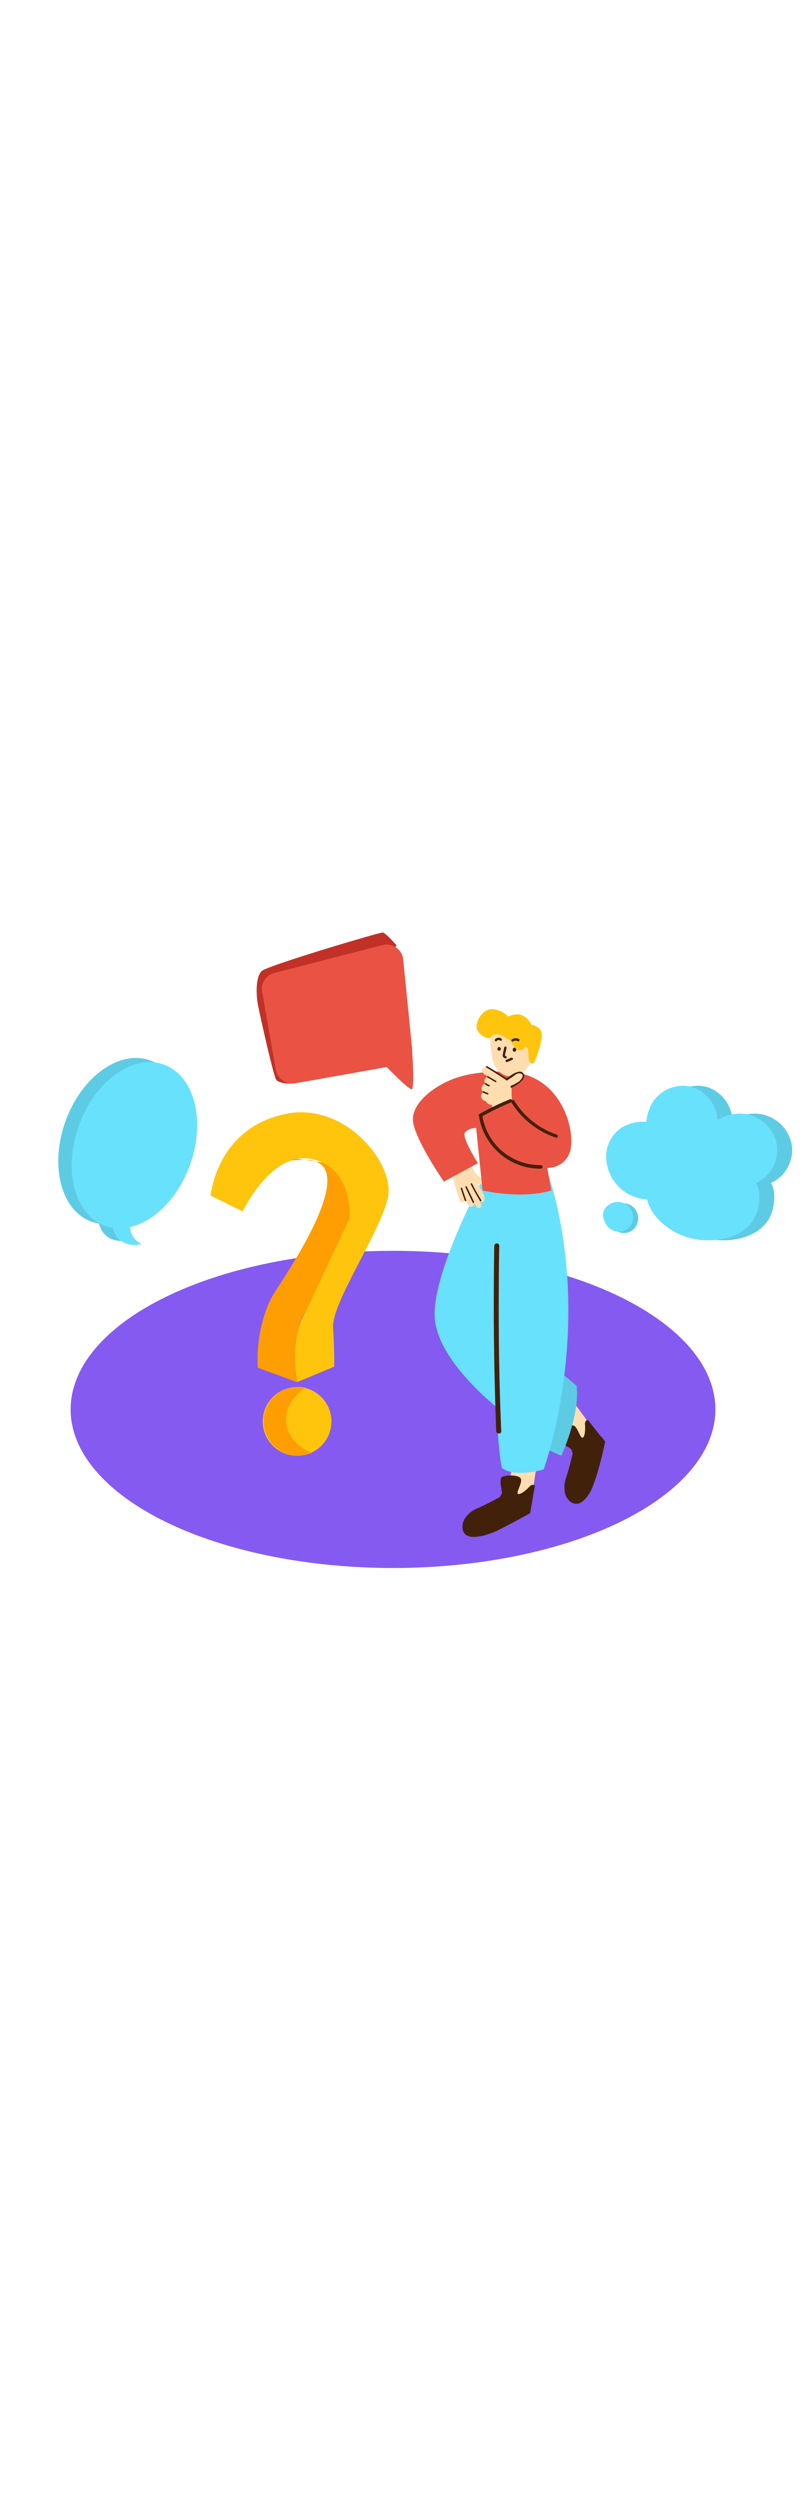 <svg version="1.1" id="Layer_1" xmlns="http://www.w3.org/2000/svg" xmlns:xlink="http://www.w3.org/1999/xlink" x="0px" y="0px" viewBox="0 0 500 500" style="width: 162px;" xml:space="preserve" data-imageid="question-70-283da" imageName="Question" class="illustrations_image">
<style type="text/css">
	.st0_question-70-283da{fill:#855AF1;}
	.st1_question-70-283da{fill:url(#SVGID_1_);}
	.st2_question-70-283da{fill:url(#SVGID_00000137811919128012479810000015600801768037905813_);}
	.st3_question-70-283da{fill:#FF9E03;}
	.st4_question-70-283da{fill:#FFC50C;}
	.st5_question-70-283da{fill:#68E1FD;}
	.st6_question-70-283da{opacity:0.1;}
	.st7_question-70-283da{opacity:0.1;enable-background:new    ;}
	.st8_question-70-283da{fill:#C13127;}
	.st9_question-70-283da{fill:#EA5343;}
	.st10_question-70-283da{fill:#FFDDB0;}
	.st11_question-70-283da{fill:#42210B;}
</style>
<ellipse id="Base_question-70-283da" class="st0_question-70-283da" cx="242.6" cy="348.4" rx="199" ry="97.9"/>
<g id="Shadow_question-70-283da">
	
		<linearGradient id="SVGID_1_-question-70-283da" gradientUnits="userSpaceOnUse" x1="352.442" y1="-3515.556" x2="254.712" y2="-3465.056" gradientTransform="matrix(1 0 0 1 0 3908.15)">
		<stop offset="0" style="stop-color:#743EE0"/>
		<stop offset="0.99" style="stop-color:#855AF1"/>
	</linearGradient>
	<path class="st1_question-70-283da" d="M235.6,432.2l84.3-31.6l34.9-3.4l3.8,1.9l1.2,5.8l-62,36.6C297.7,441.6,256.7,448,235.6,432.2z"/>
	
		<linearGradient id="SVGID_00000176722526040829427160000013729561982748435350_-question-70-283da" gradientUnits="userSpaceOnUse" x1="190.857" y1="-3548.415" x2="93.127" y2="-3497.905" gradientTransform="matrix(1 0 0 1 0 3908.15)">
		<stop offset="0" style="stop-color:#743EE0"/>
		<stop offset="0.99" style="stop-color:#855AF1"/>
	</linearGradient>
	<path style="fill:url(#SVGID_00000176722526040829427160000013729561982748435350_);" d="M72.4,396.2l93.1-46.4l26,11.5l3.8,1.9&#10;&#9;&#9;l3.2,8.9l-82,50.8C101,415.3,86.3,406.4,72.4,396.2z"/>
</g>
<g id="Question_Mark_question-70-283da">
	<path class="st3_question-70-283da" d="M141.4,187.7l-11.3,28.6l12.6,1.4c0,0,6.6-22.9,45-23.4S176.1,265.5,169,277s-11.1,31.3-9.8,45.7l24.3,8.9&#10;&#9;&#9;c0,0-4.2-32,5.5-44.2s36.5-60.5,31.6-80.4s-15.1-10.2-15.1-10.2"/>
	<path class="st4_question-70-283da" d="M183.6,331.5l22.7-9.5c0,0,0.2-9.3-0.7-24.3s29.1-58.6,33.8-79.9s-26.9-59.9-63.8-51.7&#10;&#9;&#9;c-42.1,9.2-45.6,50.3-45.6,50.3l19.8,9.8c0,0,17.8-37.9,43.1-32.3s22.9,36.5,22.9,36.5l-26.8,57&#10;&#9;&#9;C189.1,287.3,178.1,302.3,183.6,331.5z"/>
	<circle class="st4_question-70-283da" cx="183.4" cy="355.8" r="21.2"/>
	<path class="st3_question-70-283da" d="M176.6,353.4c0.6-7.7,5.6-14.3,12.1-18.4c-11.4-2.6-22.8,4.6-25.4,16s4.6,22.8,16,25.4c4.4,1,9,0.6,13.2-1.2&#10;&#9;&#9;C183.5,371.9,175.8,363.4,176.6,353.4z"/>
</g>
<g id="Bubble_question-70-283da">
	<path class="st5_question-70-283da targetColor" d="M92.8,133c-18.9-6.9-42.3,9.8-52.3,37.3s-2.9,55.4,16,62.2c1.5,0.5,3.1,0.9,4.6,1.2c4,14,17.7,10.2,17.7,10.2&#10;&#9;&#9;c-5.4-3.3-6.9-7.3-6.9-10.6c14.8-3.4,29.5-17.8,36.9-38.1C118.8,167.7,111.7,139.9,92.8,133z" style="fill: rgb(104, 225, 253);"/>
	<path class="st5_question-70-283da targetColor" d="M488.7,184.8c-2.1-10.8-11.4-18.7-22.4-19c-4.8-0.1-9.5,1.2-13.5,3.7l-0.7,0.2c0-0.2,0-0.5,0-0.7&#10;&#9;&#9;c-1-11.1-10.3-20.6-21.8-20.4c-5.5,0.2-10.7,2.3-14.7,6c-4.4,3.9-6.5,9.8-7.4,15.4c0,0.3-0.1,0.6-0.1,0.9&#10;&#9;&#9;c-4.3-0.4-8.7,0.4-12.7,2.2c-8.4,4-13.2,13.1-11.8,22.4c1.1,8.9,6.6,16.7,14.7,20.6c3.2,1.5,6.7,2.5,10.3,2.7&#10;&#9;&#9;c2.7,11.6,15,20.8,26.5,23.8c14.5,3.8,35.6,0.4,41.3-15.6c0.9-2.7,1.3-5.4,1.5-8.2c0.2-2.4-0.1-4.9-0.7-7.3c-0.3-1-0.8-2-1.3-2.9&#10;&#9;&#9;C484.9,204.6,490.3,194.8,488.7,184.8z" style="fill: rgb(104, 225, 253);"/>
	<path class="st5_question-70-283da targetColor" d="M389.2,222.3c-0.8-0.4-1.6-0.7-2.4-0.9c-1.5-0.4-3-0.4-4.5,0c-0.9,0.2-1.7,0.5-2.5,1c-0.8,0.4-1.5,1-2.2,1.6&#10;&#9;&#9;c-1.4,1.4-2.2,3.3-2.2,5.3c0,1.4,0.4,2.9,1.2,4.1c0.2,0.6,0.5,1.2,0.8,1.8c1.2,2,3.2,3.4,5.4,4c0.7,0.2,1.5,0.3,2.2,0.3&#10;&#9;&#9;c0.4,0,0.9-0.1,1.3-0.1c1.2-0.1,2.3-0.5,3.3-1.1c2-1.2,3.4-3.1,4-5.4C394.7,228.7,392.9,224.4,389.2,222.3z" style="fill: rgb(104, 225, 253);"/>
	<g class="st6_question-70-283da">
		<path d="M488.7,184.8c-2.1-10.8-11.4-18.7-22.4-19c-4.8-0.1-9.5,1.2-13.5,3.7l-0.7,0.2c0-0.2,0-0.5,0-0.7&#10;&#9;&#9;&#9;c-1-11.1-10.3-20.6-21.8-20.4c-5.5,0.2-10.7,2.3-14.7,6c-4.4,3.9-6.5,9.8-7.4,15.4c0,0.3-0.1,0.6-0.1,0.9&#10;&#9;&#9;&#9;c-4.3-0.4-8.7,0.4-12.7,2.2c-8.4,4-13.2,13.1-11.8,22.4c1.1,8.9,6.6,16.7,14.7,20.6c3.2,1.5,6.7,2.5,10.3,2.7&#10;&#9;&#9;&#9;c2.7,11.6,15,20.8,26.5,23.8c14.5,3.8,35.6,0.4,41.3-15.6c0.9-2.7,1.3-5.4,1.5-8.2c0.2-2.4-0.1-4.9-0.7-7.3c-0.3-1-0.8-2-1.3-2.9&#10;&#9;&#9;&#9;C484.9,204.6,490.3,194.8,488.7,184.8z"/>
		<path d="M389.2,222.3c-0.8-0.4-1.6-0.7-2.4-0.9c-1.5-0.4-3-0.4-4.5,0c-0.9,0.2-1.7,0.5-2.5,1c-0.8,0.4-1.5,1-2.2,1.6&#10;&#9;&#9;&#9;c-1.4,1.4-2.2,3.3-2.2,5.3c0,1.4,0.4,2.9,1.2,4.1c0.2,0.6,0.5,1.2,0.8,1.8c1.2,2,3.2,3.4,5.4,4c0.7,0.2,1.5,0.3,2.2,0.3&#10;&#9;&#9;&#9;c0.4,0,0.9-0.1,1.3-0.1c1.2-0.1,2.3-0.5,3.3-1.1c2-1.2,3.4-3.1,4-5.4C394.7,228.7,392.9,224.4,389.2,222.3z"/>
	</g>
	<path class="st7_question-70-283da" d="M92.8,133c-18.9-6.9-42.3,9.8-52.3,37.3s-2.9,55.4,16,62.2c1.5,0.5,3.1,0.9,4.6,1.2c4,14,17.7,10.2,17.7,10.2&#10;&#9;&#9;c-5.4-3.3-6.9-7.3-6.9-10.6c14.8-3.4,29.5-17.8,36.9-38.1C118.8,167.7,111.7,139.9,92.8,133z"/>
	
		<ellipse transform="matrix(0.343 -0.939 0.939 0.343 -119.513 199.804)" class="st5_question-70-283da targetColor" cx="83.1" cy="185.3" rx="53" ry="36.4" style="fill: rgb(104, 225, 253);"/>
	<path class="st5_question-70-283da targetColor" d="M82.9,228.2c0,0-8,10.8,4.4,18.2c0,0-18.5,5.2-18.8-18.2" style="fill: rgb(104, 225, 253);"/>
	<path class="st5_question-70-283da targetColor" d="M479.5,184.8c-2.1-10.8-11.4-18.7-22.4-19c-4.8-0.1-9.5,1.2-13.5,3.7l-0.7,0.2c0-0.2,0-0.5,0-0.7&#10;&#9;&#9;c-1-11.1-10.3-20.6-21.8-20.4c-5.5,0.2-10.7,2.3-14.7,6c-4.4,3.9-6.5,9.8-7.4,15.4c0,0.3-0.1,0.6-0.1,0.9&#10;&#9;&#9;c-4.3-0.4-8.7,0.4-12.7,2.2c-8.4,4-13.2,13.1-11.8,22.4c1.1,8.9,6.6,16.7,14.7,20.6c3.2,1.5,6.7,2.5,10.3,2.7&#10;&#9;&#9;c2.7,11.6,15,20.8,26.5,23.8c14.5,3.8,35.6,0.4,41.3-15.6c0.9-2.7,1.4-5.4,1.5-8.2c0.2-2.4-0.1-4.9-0.8-7.3c-0.3-1-0.8-2-1.3-2.9&#10;&#9;&#9;C475.8,204.6,481.1,194.8,479.5,184.8z" style="fill: rgb(104, 225, 253);"/>
	<path class="st5_question-70-283da targetColor" d="M386,221.5c-0.8-0.4-1.6-0.7-2.4-0.9c-1.5-0.4-3-0.4-4.5,0c-0.9,0.2-1.7,0.5-2.5,1c-0.8,0.4-1.5,1-2.2,1.6&#10;&#9;&#9;c-1.4,1.4-2.2,3.3-2.2,5.3c0,1.4,0.5,2.9,1.2,4.1c0.2,0.6,0.5,1.2,0.9,1.8c1.2,2,3.2,3.4,5.4,4c0.7,0.2,1.5,0.3,2.2,0.3&#10;&#9;&#9;c0.4,0,0.8-0.1,1.3-0.1c1.2-0.1,2.3-0.5,3.3-1.1c2-1.2,3.4-3.1,4-5.4C391.5,227.9,389.7,223.6,386,221.5z" style="fill: rgb(104, 225, 253);"/>
	<path class="st8_question-70-283da" d="M244.8,62c0,0-6.7-7.8-8.5-8s-70.7,20.3-74.6,23.7s-3.8,14.3-2.4,21.4s9.7,44.6,11.4,46.1s6.8,2.7,11.6,1.8"/>
	<path class="st9_question-70-283da" d="M245.8,135.8l-63.5,11.3c-5.6,1-11-2.7-12-8.3l-8.5-48.2c-0.9-5.2,2.4-10.3,7.5-11.6L236,61.8&#10;&#9;&#9;c5.5-1.5,11.1,1.8,12.6,7.2c0.1,0.5,0.2,1,0.3,1.6l5.4,54.3C254.8,130.1,251.1,134.9,245.8,135.8z"/>
	<path class="st9_question-70-283da" d="M254.3,124.8c0,0,1.7,25,0,25.9s-16.5-14.6-16.5-14.6"/>
</g>
<g id="Character_question-70-283da">
	<path class="st10_question-70-283da" d="M365.6,359.7c-0.4-0.5-16.3-22.6-16.7-22.4s-4.9,26.8-4.9,26.8l14.5,10.6"/>
	<path class="st11_question-70-283da" d="M361.1,357.5c0.2,2.5,0.2,7.3-1.3,8.3s-3.1-6.3-5.6-7.4s-7.8,4.7-8.8,7.5s7.1,6.5,7.3,7.2l0.8,2.4&#10;&#9;&#9;c-1.2,5.5-2.7,11-4.5,16.4c-0.8,3-0.8,6.2,0,9.2c0.6,1.6,1.6,2.9,2.8,4.1c2.3,1.8,5.5,1.8,7.8,0c2.3-1.9,4.1-4.4,5.4-7.1&#10;&#9;&#9;c5.2-12.2,8.5-29.7,8.5-29.7l-10.6-13.5C362.9,354.8,361,355,361.1,357.5z"/>
	<path class="st11_question-70-283da" d="M349.8,402.5c0,0,4.8,3.5,9.1-2.6S371,365,371,365l2.5,3.2c0,0-4.8,19.8-6.2,23.7S358.6,415,349.8,402.5z"/>
	<path class="st5_question-70-283da targetColor" d="M329.6,368c-0.3,1.5,16.9,9,16.9,9s11.7-25.4,9.4-43.2L332,313.9" style="fill: rgb(104, 225, 253);"/>
	<path class="st7_question-70-283da" d="M329.6,368c-0.3,1.5,16.9,9,16.9,9s11.7-25.4,9.4-43.2L332,313.9"/>
	<polyline class="st10_question-70-283da" points="329.2,396.5 333.1,371 317.9,376 312.7,400.7 314.9,407.6 &#9;"/>
	<path class="st11_question-70-283da" d="M326.9,396c-1.7,1.8-5.2,5-7,4.6s2.5-6.5,1.7-9.2s-8.7-2.6-11.4-1.5s0,9.6-0.4,10.3l-1.2,2.2&#10;&#9;&#9;c-4.9,2.8-10,5.4-15.2,7.6c-2.8,1.4-5.1,3.6-6.8,6.2c-0.7,1.5-1.1,3.2-1.1,4.8c0.1,2.9,2.3,5.3,5.2,5.7c3,0.4,6,0.1,8.9-0.8&#10;&#9;&#9;c12.5-4.4,27.7-13.7,27.7-13.7l2.9-16.9C329.1,394.7,327.7,394.9,326.9,396C326.9,396,326.9,396,326.9,396L326.9,396z"/>
	<path class="st11_question-70-283da" d="M285.9,417.9c0,0,0.7,5.9,8,5s34-14.5,34-14.5l-0.7,4.1c0,0-17.9,9.8-21.7,11.4S282.6,432.8,285.9,417.9z"/>
	<path class="st5_question-70-283da targetColor" d="M304.9,306.5c0,0,1.2,61.4,4.9,78c0,0,6,6.2,25.8,1c0,0,29.4-80.4,6.5-169.8S304.9,306.5,304.9,306.5z" style="fill: rgb(104, 225, 253);"/>
	<path class="st5_question-70-283da targetColor" d="M299.5,203.3c0,0-31.8,57.8-31.2,87s43,60.5,43,60.5l13.4-146.3" style="fill: rgb(104, 225, 253);"/>
	<path class="st10_question-70-283da" d="M300.3,206.8c-2-0.8-3.9-1.7-5.6-2.9c-1.4-1.5-2.5-3.2-3.2-5.2c-0.3-0.6-0.9-1-1.6-1l0,0l-2.3-3.1&#10;&#9;&#9;c-0.3-0.3-0.6-0.6-1.1-0.6c-0.3-0.4-0.6-0.8-0.9-1.2c-1.1-1.7-3.7-0.2-2.7,1.6l0.4,0.6c-0.4,0.3-0.7,0.7-0.8,1.2&#10;&#9;&#9;c-0.3,0.1-0.6,0.3-0.8,0.6c-0.8,0.1-1.3,0.9-1.2,1.7c0,0.1,0,0.1,0,0.2l0.3,1c-0.5,0.2-0.8,0.8-0.7,1.3c-0.5,0.2-0.9,0.8-0.7,1.4&#10;&#9;&#9;c0.7,5.9,2.3,11.6,4.5,17.1c0.7,1.7,3.3,1.1,3.1-0.4c0.7,1.1,1.4,2.2,2.2,3.3c0.4,0.9,1.5,1.2,2.4,0.8s1.2-1.5,0.8-2.4l-0.5-0.9&#10;&#9;&#9;l0,0c0.8,1.2,1.6,2.4,2.4,3.5c0.5,0.7,1.5,0.9,2.2,0.4c0.6-0.4,0.9-1.3,0.5-2l-1.3-2.7c0.5,0.3,1.8,1.7,2.3,1.4&#10;&#9;&#9;c3-2-0.9-7.3-2.1-9.5l-1.1-2.1c1.5,0.5,3.1,0.8,4.8,0.9c0.9,0,1.6-0.6,1.6-1.5C301.2,207.7,300.9,207.1,300.3,206.8L300.3,206.8z"/>
	<path class="st11_question-70-283da" d="M287.8,219.3c-0.9-2.5-1.7-5-2.5-7.5c-0.1-0.2-0.4-0.4-0.6-0.3c-0.2,0.1-0.3,0.3-0.3,0.5l0,0&#10;&#9;&#9;c0.8,2.5,1.6,5,2.5,7.5C287.1,220.1,288,219.8,287.8,219.3z"/>
	<path class="st11_question-70-283da" d="M292.6,220.2l-4.5-9.4c-0.3-0.5-1.1,0-0.8,0.5l4.5,9.4C292,221.3,292.9,220.8,292.6,220.2z"/>
	<path class="st11_question-70-283da" d="M297.1,219.2c-2.1-3.3-4-6.7-5.7-10.2c-0.3-0.5-1.1,0-0.8,0.5c1.8,3.5,3.7,6.9,5.7,10.2&#10;&#9;&#9;C296.6,220.2,297.4,219.7,297.1,219.2z"/>
	<path class="st9_question-70-283da" d="M313.7,139.9c0,0-17.1-0.9-30.8,3.4S253.3,159.2,255,171c1.7,11.8,19,36.8,19,36.8l21-11.4&#10;&#9;&#9;c0,0-10.2-16.1-8-18.9s6.9-2.9,6.9-2.9l4,38.7c0,0,23.8,5.5,42.4,0l-2.5-14c7.2,0.2,13.4-4.9,14.5-12&#10;&#9;&#9;C354.7,174.5,346.1,141.6,313.7,139.9z"/>
	<path class="st10_question-70-283da" d="M302.8,115.8c-0.5,0.6-0.2,2.8-0.2,3.5c0,2.4,0.2,4.9,0.5,7.3c0.6,5.7,1.7,12,7.5,15c7.1,3.8,14-1.1,16.9-7.3&#10;&#9;&#9;c1.1-2.5,1.6-15.3-1.1-17.7S312.7,104.5,302.8,115.8z"/>
	<path class="st4_question-70-283da" d="M302.4,119.1c-0.4,0.5-5.2-0.3-7.6-4.5s2.7-13.4,8.7-13.3c3.8,0.1,7.5,1.8,10.1,4.6c0,0,5.4-2.7,9.3-0.5&#10;&#9;&#9;c2.3,1.3,4.1,3.2,5.2,5.6c0,0,4.8,0.4,6.1,4.7s-4,18.5-4.8,19s-2.2,0.1-2.8-1.7s-0.1-8-1.7-8.2s-1,2.2-4.4,1.8s-4-5.2-6.6-6.6&#10;&#9;&#9;S306,114.1,302.4,119.1z"/>
	<path class="st11_question-70-283da" d="M307.4,125c-0.1,0.1-0.2,0.3-0.2,0.4c-0.3,0.4-0.2,1.1,0.2,1.4c0,0,0,0,0.1,0c0.4,0.3,1.1,0.2,1.4-0.2&#10;&#9;&#9;c0,0,0,0,0,0C309.8,125.6,308.4,124,307.4,125z"/>
	<path class="st11_question-70-283da" d="M309.5,119.5c-1.2-0.9-3-0.7-3.9,0.5c-0.6,0.7,0.5,1.8,1,1c0.4-0.7,1.3-0.8,2-0.4l0.2,0.1&#10;&#9;&#9;C309.6,121.3,310.3,120.1,309.5,119.5z"/>
	<path class="st11_question-70-283da" d="M312.2,130.3c-0.6-0.2-0.5-0.5-0.4-1.1s0.2-0.9,0.3-1.3l0.6-2.6c0.1-0.4-0.2-0.8-0.6-0.9&#10;&#9;&#9;c-0.4-0.1-0.7,0.1-0.8,0.5c-0.4,1.6-0.8,3.2-1,4.8c-0.1,1.1,0.6,1.7,1.6,2S313.1,130.6,312.2,130.3z"/>
	<path class="st11_question-70-283da" d="M317.6,125.1c-0.6,0-1.1,0.5-1.1,1.2c0,0,0,0.1,0,0.1c-0.1,0.5,0.2,1,0.7,1.2c0.7,0.1,1.3-0.3,1.5-1&#10;&#9;&#9;C318.8,126,318.3,125.3,317.6,125.1C317.6,125.1,317.6,125.1,317.6,125.1z"/>
	<path class="st11_question-70-283da" d="M320.4,119.8c-1.4-0.8-3.1-0.7-4.4,0.2c-0.8,0.5,0,1.8,0.7,1.2c0.9-0.6,2-0.6,2.9-0.1c0.4,0.2,0.8,0.1,1-0.3&#10;&#9;&#9;c0,0,0,0,0-0.1C320.8,120.4,320.7,120,320.4,119.8z"/>
	<path class="st11_question-70-283da" d="M315.5,131.3c-1,0.5-1.9,0.9-2.9,1.2s-0.5,1.7,0.4,1.5c1.1-0.4,2.2-0.9,3.3-1.4&#10;&#9;&#9;C317.1,132.2,316.4,131,315.5,131.3z"/>
	<path class="st10_question-70-283da" d="M322.7,141.5c-0.9-1.9-3.2-1.1-4.7-0.4c-1.8,1-3.6,2.2-5.2,3.5c-2.3-1.6-4.6-3.1-7.1-4.5&#10;&#9;&#9;c-1.4-0.8-2.8-1.5-4.2-2.2c-1.2-0.6-2.5-1.3-3.6-0.1c-1.8,2.1,1.3,4,3.3,5.1c-0.8,0.2-1.4,0.7-1.8,1.4c-0.5,0.9-0.5,1.9,0.1,2.8&#10;&#9;&#9;l0.1,0.2c-0.9,0.3-1.7,1-2.1,1.9c-0.5,1-0.3,2.1,0.4,2.9c0.1,0.1,0.3,0.3,0.4,0.4c-0.1,0.1-0.3,0.2-0.4,0.3&#10;&#9;&#9;c-0.7,0.7-1.1,1.7-0.9,2.6c0.3,1.5,1.5,2.6,3,2.8c0,0.7,1.5,1.7,2.3,2c0.4,0.1,0.8,0.2,1.3,0.2c0.2,0.8,0.3,1.6,0.5,2.4&#10;&#9;&#9;c1.7-0.7,3.5-1.3,5.3-1.9c0.1,0,0.3,0,0.5,0l1.7-0.8c0.3-0.2,0.7-0.2,1,0c1.2-0.8,2.4-1.7,3.5-2.6c-0.1-0.8-0.2-1.5-0.2-2.2&#10;&#9;&#9;c0-0.1,0-0.3-0.1-0.4v-6l0.3-0.2c1.8-0.7,3.4-1.6,4.8-2.9C321.8,144.9,323.5,143.2,322.7,141.5z"/>
	<path class="st11_question-70-283da" d="M306.2,145.6l-4.9-2.9c-0.2-0.1-0.5-0.1-0.6,0.2c0,0,0,0,0,0c-0.1,0.2-0.1,0.5,0.2,0.6l4.9,2.9&#10;&#9;&#9;c0.2,0.1,0.5,0.1,0.6-0.2C306.5,146,306.4,145.7,306.2,145.6L306.2,145.6z"/>
	<path class="st11_question-70-283da" d="M302,148.1c-0.7-0.2-1.3-0.6-1.8-1c-0.5-0.4-1.1,0.3-0.7,0.7c0.7,0.5,1.4,1,2.2,1.2&#10;&#9;&#9;C302.3,149.2,302.6,148.3,302,148.1z"/>
	<path class="st11_question-70-283da" d="M301.2,153.1c-0.9-0.3-1.8-0.7-2.6-1.1c-0.5-0.3-1,0.5-0.5,0.8c0.9,0.5,1.9,0.9,3,1.2&#10;&#9;&#9;C301.5,154.2,301.7,153.3,301.2,153.1z"/>
	<path class="st11_question-70-283da" d="M343.5,178.7c-10.8-3.7-20-11.1-26-20.8c-0.3-0.5-0.9-0.7-1.4-0.4l0,0c-0.2-0.5-0.7-0.7-1.1-0.6h-0.1&#10;&#9;&#9;c-6.5,2.6-12.8,5.7-18.9,9.1c-0.5,0.2-0.7,0.9-0.4,1.3c0,0,0,0,0,0.1l0.1,0.1c3,18.7,19.2,32.5,38.1,32.3c0.6,0,1.1-0.5,1.1-1.1&#10;&#9;&#9;c0-0.6-0.5-1.1-1.1-1.1c0,0,0,0,0,0c-17.8,0.2-33.1-12.6-36-30.2c5.7-3.2,11.6-6,17.6-8.5l0.2-0.1c6.3,10.2,16,17.9,27.4,21.8&#10;&#9;&#9;C344.3,181.3,344.9,179.2,343.5,178.7z"/>
	<path class="st11_question-70-283da" d="M307.9,272.5c0-8.4,0.1-16.8,0.3-25.2c-0.1-0.9-0.9-1.5-1.7-1.4c-0.7,0.1-1.3,0.7-1.4,1.4&#10;&#9;&#9;c-0.5,29.8-0.4,59.5,0.4,89.3c0.2,8.4,0.5,16.8,0.8,25.2c0.1,2,3.2,2,3.1,0C308.1,332,307.7,302.2,307.9,272.5z"/>
	<path class="st11_question-70-283da" d="M323.1,141.1c-2.2-3.5-8.7,1.7-10.7,3.2c-0.6,0.5,0.2,1.4,0.9,0.9c1-0.8,2.1-1.4,3.1-2.1&#10;&#9;&#9;c1.4-0.9,2.9-2.6,4.8-2.1c2.9,0.7,0.7,3.7-0.6,4.8c-0.6,0.4-1.1,0.8-1.8,1.1c-1,0.7-2.1,1.2-3.3,1.7c-0.7,0.3-0.4,1.4,0.3,1.2&#10;&#9;&#9;C318.3,148.6,325.4,144.7,323.1,141.1z"/>
	<path class="st11_question-70-283da" d="M313.1,144.4c-3.2-2.3-8.9-5.8-12.3-7.8c-0.5-0.3-1.3,0.3-0.8,0.6c3.4,2,9.4,5.8,12.6,8&#10;&#9;&#9;C313.1,145.6,313.7,144.8,313.1,144.4z"/>
</g>
</svg>